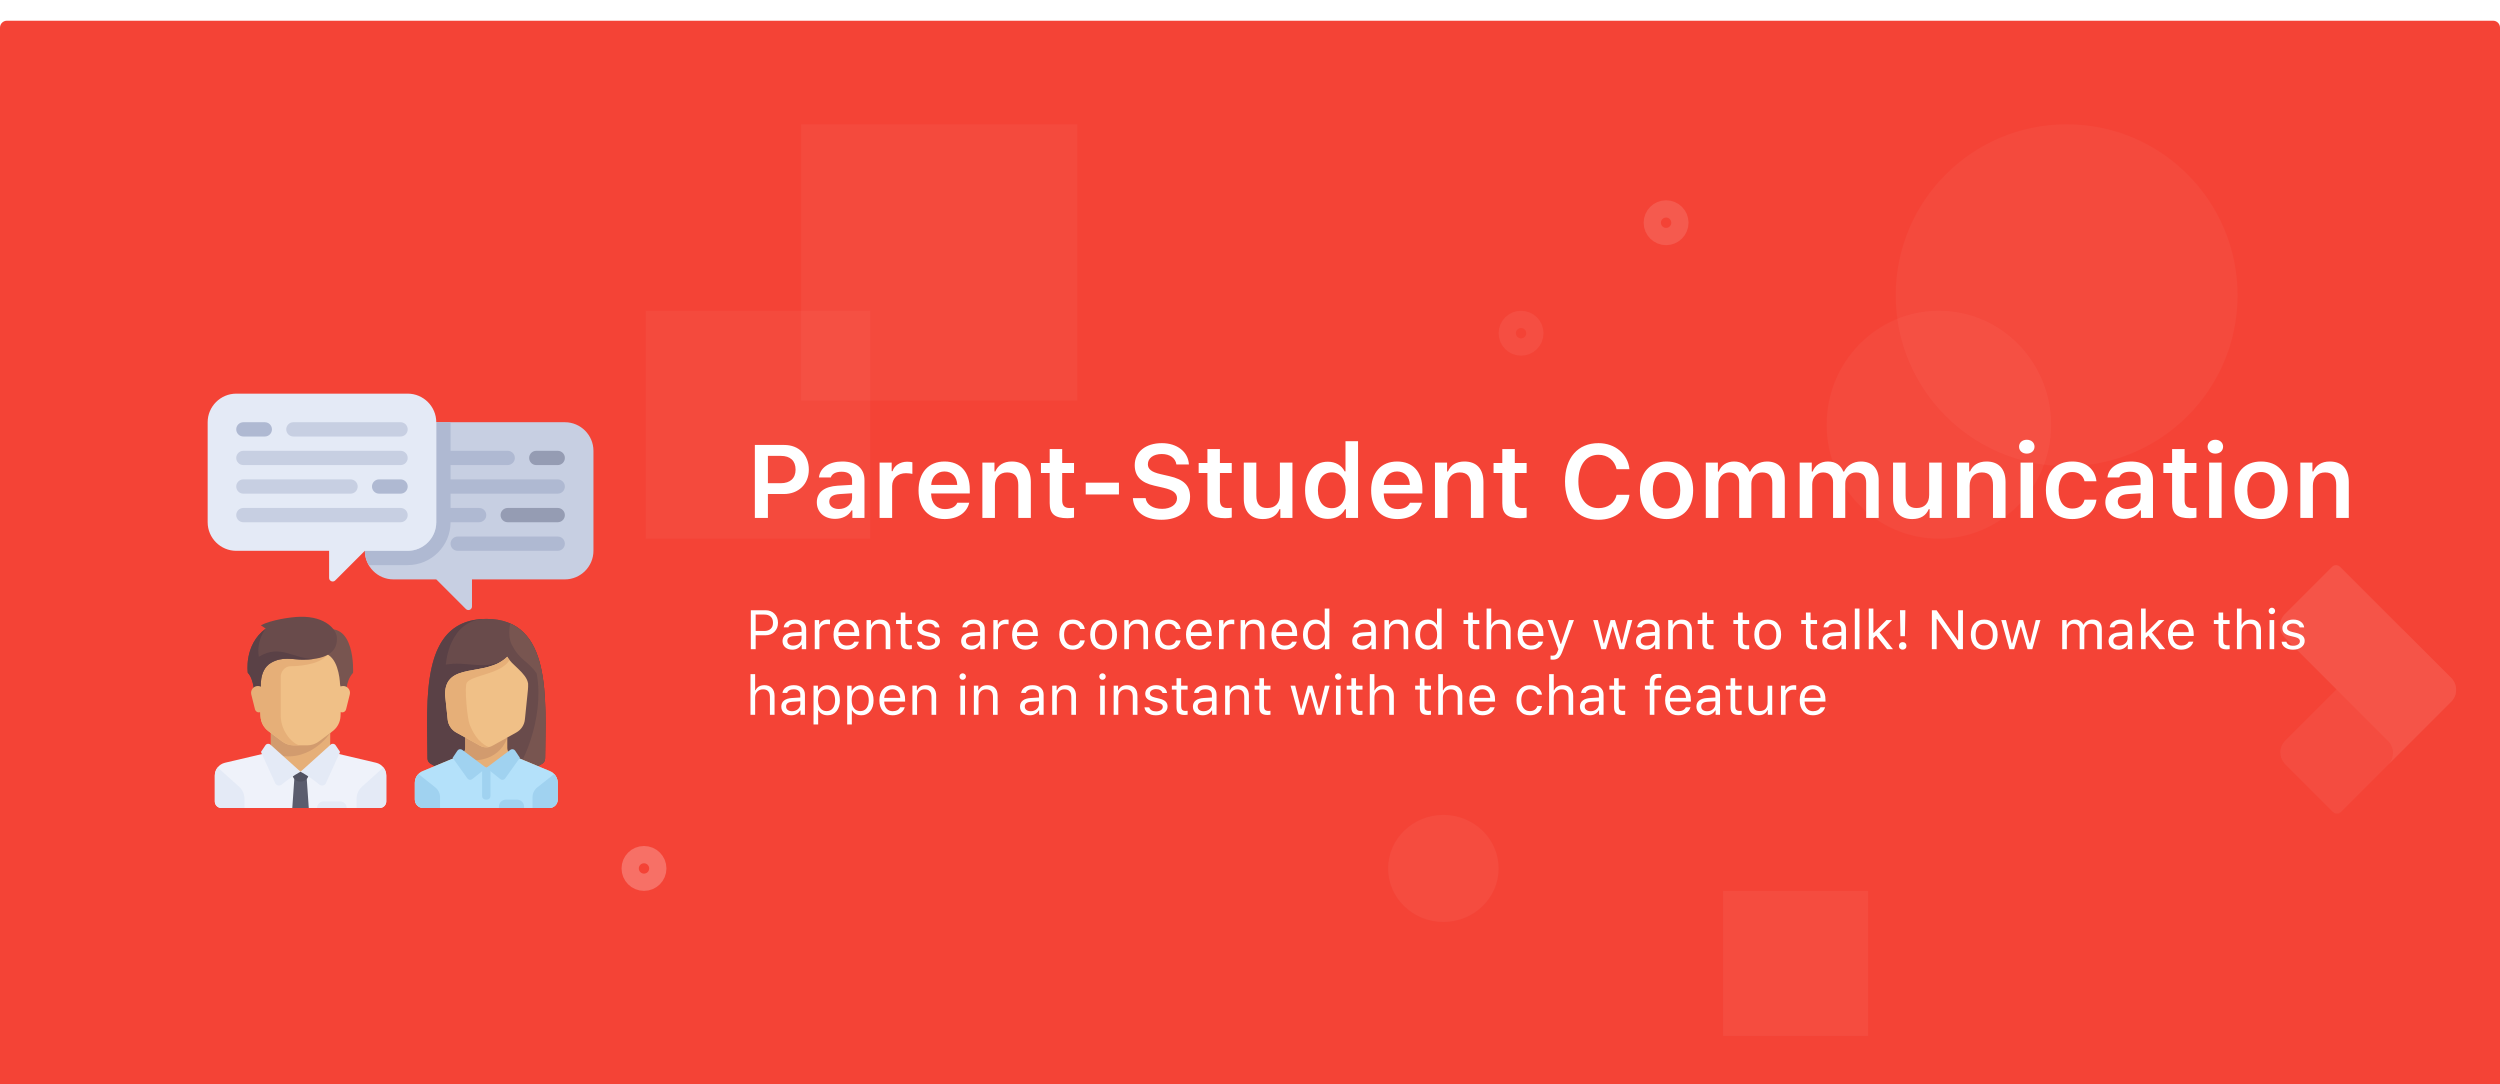 <svg width="724" height="314" viewBox="0 0 724 314" fill="none" xmlns="http://www.w3.org/2000/svg">
<g clip-path="url(#clip0)">
<rect width="724" height="314" fill="white"/>
<g filter="url(#filter0_ddd)">
<path d="M0 2C0 0.895 0.895 0 2 0H722C723.105 0 724 0.895 724 2V314H0V2Z" fill="#F44336"/>
</g>
<g opacity="0.6">
<rect x="232" y="36" width="80" height="80" fill="white" fill-opacity="0.06"/>
<rect x="187" y="90" width="65" height="66" fill="white" fill-opacity="0.06"/>
<rect x="499" y="258" width="42" height="42" fill="white" fill-opacity="0.08"/>
<circle cx="598.5" cy="85.5" r="49.5" fill="white" fill-opacity="0.06"/>
<ellipse cx="561.5" cy="123" rx="32.5" ry="33" fill="white" fill-opacity="0.06"/>
<ellipse cx="418" cy="251.5" rx="16" ry="15.5" fill="white" fill-opacity="0.08"/>
<circle cx="440.5" cy="96.5" r="4" stroke="white" stroke-opacity="0.1" stroke-width="5"/>
<circle cx="186.5" cy="251.5" r="4" stroke="white" stroke-opacity="0.4" stroke-width="5"/>
<circle cx="482.5" cy="64.5" r="4" stroke="white" stroke-opacity="0.2" stroke-width="5"/>
<g opacity="0.15">
<path fill-rule="evenodd" clip-rule="evenodd" d="M661.809 214.487L693.77 182.526C694.4 181.896 695.426 181.899 696.061 182.534L709.849 196.322C711.753 198.226 711.763 201.302 709.872 203.194L677.911 235.155C677.28 235.785 676.255 235.782 675.62 235.147L661.832 221.358C659.928 219.455 659.918 216.378 661.809 214.487Z" fill="#EEEEEE" fill-opacity="0.6"/>
<path fill-rule="evenodd" clip-rule="evenodd" d="M690.436 213.437L661.71 184.71C659.807 182.807 659.796 179.73 661.688 177.839L675.385 164.141C676.016 163.511 677.041 163.514 677.676 164.149L709.849 196.322C711.753 198.226 711.763 201.302 709.872 203.194L696.174 216.891L691.608 221.457C693.499 219.566 693.489 216.489 691.585 214.586L690.436 213.437Z" fill="white"/>
</g>
</g>
<path d="M218.607 128.862V150H222.387V143.071H226.972C231.249 143.071 234.237 140.2 234.237 136.011C234.237 131.748 231.352 128.862 227.133 128.862H218.607ZM222.387 132.026H226.137C228.861 132.026 230.399 133.418 230.399 136.011C230.399 138.53 228.817 139.937 226.122 139.937H222.387V132.026ZM242.924 147.407C241.312 147.407 240.155 146.602 240.155 145.254C240.155 143.95 241.107 143.218 243.144 143.086L246.762 142.852V144.126C246.762 145.986 245.121 147.407 242.924 147.407ZM241.854 150.264C243.949 150.264 245.707 149.355 246.601 147.803H246.85V150H250.351V139.058C250.351 135.659 248.036 133.652 243.92 133.652C240.111 133.652 237.46 135.454 237.167 138.281H240.595C240.932 137.197 242.074 136.611 243.744 136.611C245.707 136.611 246.762 137.49 246.762 139.058V140.405L242.631 140.654C238.734 140.889 236.552 142.559 236.552 145.459C236.552 148.389 238.764 150.264 241.854 150.264ZM254.73 150H258.363V140.742C258.363 138.501 260.004 137.036 262.362 137.036C262.978 137.036 263.944 137.139 264.223 137.241V133.872C263.886 133.77 263.241 133.711 262.714 133.711C260.648 133.711 258.92 134.883 258.48 136.465H258.231V133.975H254.73V150ZM273.524 136.538C275.707 136.538 277.143 138.062 277.216 140.435H269.672C269.833 138.091 271.356 136.538 273.524 136.538ZM277.245 145.591C276.718 146.777 275.473 147.437 273.671 147.437C271.283 147.437 269.745 145.767 269.657 143.101V142.91H280.849V141.738C280.849 136.685 278.109 133.652 273.539 133.652C268.896 133.652 266.01 136.89 266.01 142.046C266.01 147.202 268.852 150.322 273.568 150.322C277.348 150.322 279.999 148.506 280.688 145.591H277.245ZM284.496 150H288.129V140.669C288.129 138.311 289.491 136.816 291.659 136.816C293.871 136.816 294.896 138.047 294.896 140.493V150H298.529V139.629C298.529 135.806 296.581 133.652 293.007 133.652C290.619 133.652 289.008 134.751 288.246 136.538H287.997V133.975H284.496V150ZM303.993 130.049V134.077H301.459V136.978H303.993V145.723C303.993 148.828 305.458 150.073 309.135 150.073C309.838 150.073 310.512 150 311.039 149.897V147.056C310.6 147.1 310.321 147.129 309.809 147.129C308.285 147.129 307.611 146.426 307.611 144.844V136.978H311.039V134.077H307.611V130.049H303.993ZM324.047 143.188V139.775H314.423V143.188H324.047ZM328.09 144.258C328.28 148.096 331.488 150.527 336.337 150.527C341.464 150.527 344.643 147.964 344.643 143.848C344.643 140.625 342.841 138.838 338.549 137.871L336.117 137.314C333.495 136.714 332.426 135.879 332.426 134.458C332.426 132.656 334.037 131.484 336.469 131.484C338.783 131.484 340.424 132.656 340.688 134.517H344.306C344.13 130.884 340.922 128.335 336.483 128.335C331.752 128.335 328.617 130.884 328.617 134.722C328.617 137.871 330.419 139.775 334.257 140.64L336.996 141.27C339.706 141.899 340.863 142.793 340.863 144.316C340.863 146.089 339.062 147.363 336.571 147.363C333.891 147.363 332.016 146.147 331.781 144.258H328.09ZM349.667 130.049V134.077H347.133V136.978H349.667V145.723C349.667 148.828 351.132 150.073 354.809 150.073C355.512 150.073 356.186 150 356.713 149.897V147.056C356.273 147.1 355.995 147.129 355.482 147.129C353.959 147.129 353.285 146.426 353.285 144.844V136.978H356.713V134.077H353.285V130.049H349.667ZM374.291 133.975H370.658V143.306C370.658 145.679 369.369 147.129 367.011 147.129C364.843 147.129 363.832 145.928 363.832 143.481V133.975H360.199V144.39C360.199 148.14 362.25 150.322 365.751 150.322C368.197 150.322 369.765 149.282 370.541 147.451H370.79V150H374.291V133.975ZM384.545 150.264C386.771 150.264 388.617 149.224 389.525 147.466H389.774V150H393.29V127.778H389.657V136.523H389.408C388.559 134.766 386.742 133.711 384.545 133.711C380.502 133.711 377.953 136.904 377.953 141.973C377.953 147.07 380.487 150.264 384.545 150.264ZM385.673 136.802C388.163 136.802 389.701 138.794 389.701 141.987C389.701 145.21 388.178 147.173 385.673 147.173C383.183 147.173 381.674 145.225 381.674 141.987C381.674 138.765 383.197 136.802 385.673 136.802ZM404.599 136.538C406.781 136.538 408.217 138.062 408.29 140.435H400.746C400.907 138.091 402.431 136.538 404.599 136.538ZM408.319 145.591C407.792 146.777 406.547 147.437 404.745 147.437C402.357 147.437 400.819 145.767 400.731 143.101V142.91H411.923V141.738C411.923 136.685 409.184 133.652 404.613 133.652C399.97 133.652 397.084 136.89 397.084 142.046C397.084 147.202 399.926 150.322 404.643 150.322C408.422 150.322 411.073 148.506 411.762 145.591H408.319ZM415.57 150H419.203V140.669C419.203 138.311 420.565 136.816 422.733 136.816C424.945 136.816 425.971 138.047 425.971 140.493V150H429.604V139.629C429.604 135.806 427.655 133.652 424.081 133.652C421.693 133.652 420.082 134.751 419.32 136.538H419.071V133.975H415.57V150ZM435.067 130.049V134.077H432.533V136.978H435.067V145.723C435.067 148.828 436.532 150.073 440.209 150.073C440.912 150.073 441.586 150 442.113 149.897V147.056C441.674 147.1 441.396 147.129 440.883 147.129C439.359 147.129 438.686 146.426 438.686 144.844V136.978H442.113V134.077H438.686V130.049H435.067ZM462.943 150.527C467.821 150.527 471.396 147.612 471.894 143.291H468.173C467.66 145.664 465.624 147.158 462.943 147.158C459.34 147.158 457.099 144.199 457.099 139.424C457.099 134.663 459.34 131.704 462.929 131.704C465.595 131.704 467.631 133.345 468.158 135.879H471.879C471.439 131.47 467.733 128.335 462.929 128.335C456.938 128.335 453.231 132.568 453.231 139.438C453.231 146.279 456.952 150.527 462.943 150.527ZM482.631 150.322C487.421 150.322 490.336 147.188 490.336 141.987C490.336 136.802 487.406 133.652 482.631 133.652C477.87 133.652 474.926 136.816 474.926 141.987C474.926 147.188 477.826 150.322 482.631 150.322ZM482.631 147.275C480.097 147.275 478.646 145.342 478.646 141.987C478.646 138.647 480.097 136.699 482.631 136.699C485.15 136.699 486.601 138.647 486.601 141.987C486.601 145.342 485.165 147.275 482.631 147.275ZM493.998 150H497.631V140.259C497.631 138.296 498.964 136.816 500.766 136.816C502.553 136.816 503.666 137.886 503.666 139.644V150H507.196V140.024C507.196 138.193 508.441 136.816 510.331 136.816C512.279 136.816 513.261 137.842 513.261 139.907V150H516.879V138.984C516.879 135.659 514.945 133.652 511.737 133.652C509.511 133.652 507.665 134.81 506.874 136.567H506.625C505.951 134.766 504.413 133.652 502.201 133.652C500.077 133.652 498.437 134.736 497.748 136.567H497.499V133.975H493.998V150ZM521.186 150H524.818V140.259C524.818 138.296 526.151 136.816 527.953 136.816C529.74 136.816 530.854 137.886 530.854 139.644V150H534.384V140.024C534.384 138.193 535.629 136.816 537.519 136.816C539.467 136.816 540.448 137.842 540.448 139.907V150H544.066V138.984C544.066 135.659 542.133 133.652 538.925 133.652C536.698 133.652 534.853 134.81 534.062 136.567H533.812C533.139 134.766 531.601 133.652 529.389 133.652C527.265 133.652 525.624 134.736 524.936 136.567H524.687V133.975H521.186V150ZM562.318 133.975H558.686V143.306C558.686 145.679 557.396 147.129 555.038 147.129C552.87 147.129 551.859 145.928 551.859 143.481V133.975H548.227V144.39C548.227 148.14 550.277 150.322 553.778 150.322C556.225 150.322 557.792 149.282 558.568 147.451H558.817V150H562.318V133.975ZM566.771 150H570.404V140.669C570.404 138.311 571.767 136.816 573.935 136.816C576.146 136.816 577.172 138.047 577.172 140.493V150H580.805V139.629C580.805 135.806 578.856 133.652 575.282 133.652C572.895 133.652 571.283 134.751 570.521 136.538H570.272V133.975H566.771V150ZM585.155 150H588.773V133.975H585.155V150ZM586.957 131.367C588.29 131.367 589.198 130.518 589.198 129.36C589.198 128.203 588.29 127.354 586.957 127.354C585.639 127.354 584.716 128.203 584.716 129.36C584.716 130.518 585.639 131.367 586.957 131.367ZM607.128 139.365C606.747 135.996 604.257 133.652 600.141 133.652C595.321 133.652 592.494 136.743 592.494 141.943C592.494 147.217 595.336 150.322 600.155 150.322C604.213 150.322 606.732 148.066 607.128 144.712H603.671C603.29 146.382 602.03 147.275 600.141 147.275C597.665 147.275 596.171 145.312 596.171 141.943C596.171 138.618 597.65 136.699 600.141 136.699C602.133 136.699 603.334 137.812 603.671 139.365H607.128ZM616.078 147.407C614.467 147.407 613.31 146.602 613.31 145.254C613.31 143.95 614.262 143.218 616.298 143.086L619.916 142.852V144.126C619.916 145.986 618.275 147.407 616.078 147.407ZM615.009 150.264C617.104 150.264 618.861 149.355 619.755 147.803H620.004V150H623.505V139.058C623.505 135.659 621.19 133.652 617.074 133.652C613.266 133.652 610.614 135.454 610.321 138.281H613.749C614.086 137.197 615.229 136.611 616.898 136.611C618.861 136.611 619.916 137.49 619.916 139.058V140.405L615.785 140.654C611.889 140.889 609.706 142.559 609.706 145.459C609.706 148.389 611.918 150.264 615.009 150.264ZM629.042 130.049V134.077H626.508V136.978H629.042V145.723C629.042 148.828 630.507 150.073 634.184 150.073C634.887 150.073 635.561 150 636.088 149.897V147.056C635.648 147.1 635.37 147.129 634.857 147.129C633.334 147.129 632.66 146.426 632.66 144.844V136.978H636.088V134.077H632.66V130.049H629.042ZM639.765 150H643.383V133.975H639.765V150ZM641.566 131.367C642.899 131.367 643.808 130.518 643.808 129.36C643.808 128.203 642.899 127.354 641.566 127.354C640.248 127.354 639.325 128.203 639.325 129.36C639.325 130.518 640.248 131.367 641.566 131.367ZM654.809 150.322C659.599 150.322 662.514 147.188 662.514 141.987C662.514 136.802 659.584 133.652 654.809 133.652C650.048 133.652 647.104 136.816 647.104 141.987C647.104 147.188 650.004 150.322 654.809 150.322ZM654.809 147.275C652.274 147.275 650.824 145.342 650.824 141.987C650.824 138.647 652.274 136.699 654.809 136.699C657.328 136.699 658.778 138.647 658.778 141.987C658.778 145.342 657.343 147.275 654.809 147.275ZM666.176 150H669.809V140.669C669.809 138.311 671.171 136.816 673.339 136.816C675.551 136.816 676.576 138.047 676.576 140.493V150H680.209V139.629C680.209 135.806 678.261 133.652 674.687 133.652C672.299 133.652 670.688 134.751 669.926 136.538H669.677V133.975H666.176V150Z" fill="white"/>
<path d="M217.438 176.727H221.695C222.763 176.727 223.63 177.068 224.297 177.75C224.969 178.427 225.305 179.302 225.305 180.375C225.305 181.427 224.964 182.292 224.281 182.969C223.604 183.641 222.737 183.977 221.68 183.977H218.844V188H217.438V176.727ZM218.844 177.977V182.727H221.328C222.13 182.727 222.753 182.521 223.195 182.109C223.638 181.698 223.859 181.12 223.859 180.375C223.859 179.599 223.641 179.005 223.203 178.594C222.771 178.182 222.146 177.977 221.328 177.977H218.844ZM229.719 186.969C230.411 186.969 230.984 186.768 231.438 186.367C231.896 185.966 232.125 185.464 232.125 184.859V184.086L229.859 184.234C229.224 184.276 228.758 184.409 228.461 184.633C228.164 184.857 228.016 185.182 228.016 185.609C228.016 186.031 228.174 186.365 228.492 186.609C228.81 186.849 229.219 186.969 229.719 186.969ZM229.469 188.148C228.641 188.148 227.958 187.922 227.422 187.469C226.891 187.01 226.625 186.401 226.625 185.641C226.625 184.891 226.891 184.302 227.422 183.875C227.953 183.448 228.711 183.206 229.695 183.148L232.125 183V182.234C232.125 181.714 231.964 181.315 231.641 181.039C231.318 180.763 230.844 180.625 230.219 180.625C229.714 180.625 229.294 180.716 228.961 180.898C228.628 181.081 228.414 181.339 228.32 181.672H226.961C227.049 181 227.396 180.458 228 180.047C228.609 179.635 229.365 179.43 230.266 179.43C231.286 179.43 232.076 179.677 232.633 180.172C233.19 180.667 233.469 181.354 233.469 182.234V188H232.188V186.758H232.062C231.792 187.206 231.432 187.549 230.984 187.789C230.536 188.029 230.031 188.148 229.469 188.148ZM235.953 188V179.578H237.234V180.828H237.359C237.484 180.417 237.766 180.081 238.203 179.82C238.641 179.56 239.138 179.43 239.695 179.43C239.951 179.43 240.174 179.443 240.367 179.469V180.812C240.185 180.76 239.898 180.734 239.508 180.734C238.867 180.734 238.339 180.927 237.922 181.312C237.505 181.698 237.297 182.188 237.297 182.781V188H235.953ZM245.172 180.617C244.5 180.617 243.948 180.844 243.516 181.297C243.083 181.75 242.841 182.349 242.789 183.094H247.43C247.414 182.349 247.201 181.75 246.789 181.297C246.378 180.844 245.839 180.617 245.172 180.617ZM247.391 185.82H248.734C248.531 186.549 248.117 187.12 247.492 187.531C246.872 187.943 246.104 188.148 245.188 188.148C244.021 188.148 243.096 187.758 242.414 186.977C241.732 186.19 241.391 185.13 241.391 183.797C241.391 182.469 241.734 181.409 242.422 180.617C243.109 179.826 244.031 179.43 245.188 179.43C246.323 179.43 247.216 179.807 247.867 180.562C248.518 181.318 248.844 182.352 248.844 183.664V184.18H242.789V184.242C242.826 185.076 243.06 185.737 243.492 186.227C243.93 186.716 244.505 186.961 245.219 186.961C246.307 186.961 247.031 186.581 247.391 185.82ZM250.953 188V179.578H252.234V180.906H252.359C252.807 179.922 253.651 179.43 254.891 179.43C255.833 179.43 256.56 179.701 257.07 180.242C257.581 180.779 257.836 181.547 257.836 182.547V188H256.492V182.875C256.492 182.12 256.328 181.56 256 181.195C255.677 180.826 255.18 180.641 254.508 180.641C253.831 180.641 253.292 180.854 252.891 181.281C252.495 181.703 252.297 182.281 252.297 183.016V188H250.953ZM260.859 177.398H262.203V179.578H264.078V180.703H262.203V185.469C262.203 185.964 262.302 186.323 262.5 186.547C262.698 186.771 263.016 186.883 263.453 186.883C263.646 186.883 263.854 186.872 264.078 186.852V187.984C263.781 188.036 263.518 188.062 263.289 188.062C262.419 188.062 261.797 187.888 261.422 187.539C261.047 187.19 260.859 186.615 260.859 185.812V180.703H259.5V179.578H260.859V177.398ZM265.758 181.883C265.758 181.185 266.057 180.602 266.656 180.133C267.255 179.664 268.003 179.43 268.898 179.43C269.779 179.43 270.505 179.633 271.078 180.039C271.651 180.445 271.982 180.995 272.07 181.688H270.742C270.648 181.344 270.44 181.073 270.117 180.875C269.799 180.672 269.391 180.57 268.891 180.57C268.385 180.57 267.961 180.688 267.617 180.922C267.279 181.156 267.109 181.458 267.109 181.828C267.109 182.115 267.227 182.354 267.461 182.547C267.701 182.734 268.07 182.888 268.57 183.008L269.867 183.32C270.669 183.513 271.26 183.792 271.641 184.156C272.026 184.521 272.219 185.003 272.219 185.602C272.219 186.346 271.898 186.958 271.258 187.438C270.617 187.911 269.812 188.148 268.844 188.148C267.906 188.148 267.138 187.94 266.539 187.523C265.94 187.107 265.604 186.549 265.531 185.852H266.914C267.029 186.216 267.255 186.503 267.594 186.711C267.932 186.914 268.365 187.016 268.891 187.016C269.458 187.016 269.924 186.893 270.289 186.648C270.654 186.404 270.836 186.089 270.836 185.703C270.836 185.13 270.391 184.734 269.5 184.516L268.055 184.164C267.258 183.971 266.674 183.695 266.305 183.336C265.94 182.971 265.758 182.487 265.758 181.883ZM281.438 186.969C282.13 186.969 282.703 186.768 283.156 186.367C283.615 185.966 283.844 185.464 283.844 184.859V184.086L281.578 184.234C280.943 184.276 280.477 184.409 280.18 184.633C279.883 184.857 279.734 185.182 279.734 185.609C279.734 186.031 279.893 186.365 280.211 186.609C280.529 186.849 280.938 186.969 281.438 186.969ZM281.188 188.148C280.359 188.148 279.677 187.922 279.141 187.469C278.609 187.01 278.344 186.401 278.344 185.641C278.344 184.891 278.609 184.302 279.141 183.875C279.672 183.448 280.43 183.206 281.414 183.148L283.844 183V182.234C283.844 181.714 283.682 181.315 283.359 181.039C283.036 180.763 282.562 180.625 281.938 180.625C281.432 180.625 281.013 180.716 280.68 180.898C280.346 181.081 280.133 181.339 280.039 181.672H278.68C278.768 181 279.115 180.458 279.719 180.047C280.328 179.635 281.083 179.43 281.984 179.43C283.005 179.43 283.794 179.677 284.352 180.172C284.909 180.667 285.188 181.354 285.188 182.234V188H283.906V186.758H283.781C283.51 187.206 283.151 187.549 282.703 187.789C282.255 188.029 281.75 188.148 281.188 188.148ZM287.672 188V179.578H288.953V180.828H289.078C289.203 180.417 289.484 180.081 289.922 179.82C290.359 179.56 290.857 179.43 291.414 179.43C291.669 179.43 291.893 179.443 292.086 179.469V180.812C291.904 180.76 291.617 180.734 291.227 180.734C290.586 180.734 290.057 180.927 289.641 181.312C289.224 181.698 289.016 182.188 289.016 182.781V188H287.672ZM296.891 180.617C296.219 180.617 295.667 180.844 295.234 181.297C294.802 181.75 294.56 182.349 294.508 183.094H299.148C299.133 182.349 298.919 181.75 298.508 181.297C298.096 180.844 297.557 180.617 296.891 180.617ZM299.109 185.82H300.453C300.25 186.549 299.836 187.12 299.211 187.531C298.591 187.943 297.823 188.148 296.906 188.148C295.74 188.148 294.815 187.758 294.133 186.977C293.451 186.19 293.109 185.13 293.109 183.797C293.109 182.469 293.453 181.409 294.141 180.617C294.828 179.826 295.75 179.43 296.906 179.43C298.042 179.43 298.935 179.807 299.586 180.562C300.237 181.318 300.562 182.352 300.562 183.664V184.18H294.508V184.242C294.544 185.076 294.779 185.737 295.211 186.227C295.648 186.716 296.224 186.961 296.938 186.961C298.026 186.961 298.75 186.581 299.109 185.82ZM314.156 182.156H312.797C312.682 181.714 312.435 181.352 312.055 181.07C311.68 180.784 311.203 180.641 310.625 180.641C309.87 180.641 309.268 180.922 308.82 181.484C308.378 182.047 308.156 182.805 308.156 183.758C308.156 184.727 308.38 185.5 308.828 186.078C309.276 186.651 309.875 186.938 310.625 186.938C311.193 186.938 311.664 186.81 312.039 186.555C312.419 186.299 312.672 185.935 312.797 185.461H314.156C314.031 186.258 313.659 186.906 313.039 187.406C312.419 187.901 311.617 188.148 310.633 188.148C309.451 188.148 308.51 187.753 307.812 186.961C307.115 186.164 306.766 185.096 306.766 183.758C306.766 182.445 307.115 181.396 307.812 180.609C308.51 179.823 309.448 179.43 310.625 179.43C311.609 179.43 312.411 179.688 313.031 180.203C313.656 180.719 314.031 181.37 314.156 182.156ZM322.438 186.984C321.745 187.76 320.799 188.148 319.602 188.148C318.404 188.148 317.456 187.76 316.758 186.984C316.065 186.203 315.719 185.138 315.719 183.789C315.719 182.435 316.065 181.37 316.758 180.594C317.451 179.818 318.398 179.43 319.602 179.43C320.805 179.43 321.753 179.818 322.445 180.594C323.138 181.37 323.484 182.435 323.484 183.789C323.484 185.138 323.135 186.203 322.438 186.984ZM317.758 186.117C318.19 186.664 318.805 186.938 319.602 186.938C320.398 186.938 321.013 186.664 321.445 186.117C321.878 185.565 322.094 184.789 322.094 183.789C322.094 182.789 321.878 182.016 321.445 181.469C321.013 180.917 320.398 180.641 319.602 180.641C318.805 180.641 318.19 180.917 317.758 181.469C317.326 182.016 317.109 182.789 317.109 183.789C317.109 184.789 317.326 185.565 317.758 186.117ZM325.594 188V179.578H326.875V180.906H327C327.448 179.922 328.292 179.43 329.531 179.43C330.474 179.43 331.201 179.701 331.711 180.242C332.221 180.779 332.477 181.547 332.477 182.547V188H331.133V182.875C331.133 182.12 330.969 181.56 330.641 181.195C330.318 180.826 329.82 180.641 329.148 180.641C328.471 180.641 327.932 180.854 327.531 181.281C327.135 181.703 326.938 182.281 326.938 183.016V188H325.594ZM341.906 182.156H340.547C340.432 181.714 340.185 181.352 339.805 181.07C339.43 180.784 338.953 180.641 338.375 180.641C337.62 180.641 337.018 180.922 336.57 181.484C336.128 182.047 335.906 182.805 335.906 183.758C335.906 184.727 336.13 185.5 336.578 186.078C337.026 186.651 337.625 186.938 338.375 186.938C338.943 186.938 339.414 186.81 339.789 186.555C340.169 186.299 340.422 185.935 340.547 185.461H341.906C341.781 186.258 341.409 186.906 340.789 187.406C340.169 187.901 339.367 188.148 338.383 188.148C337.201 188.148 336.26 187.753 335.562 186.961C334.865 186.164 334.516 185.096 334.516 183.758C334.516 182.445 334.865 181.396 335.562 180.609C336.26 179.823 337.198 179.43 338.375 179.43C339.359 179.43 340.161 179.688 340.781 180.203C341.406 180.719 341.781 181.37 341.906 182.156ZM347.25 180.617C346.578 180.617 346.026 180.844 345.594 181.297C345.161 181.75 344.919 182.349 344.867 183.094H349.508C349.492 182.349 349.279 181.75 348.867 181.297C348.456 180.844 347.917 180.617 347.25 180.617ZM349.469 185.82H350.812C350.609 186.549 350.195 187.12 349.57 187.531C348.951 187.943 348.182 188.148 347.266 188.148C346.099 188.148 345.174 187.758 344.492 186.977C343.81 186.19 343.469 185.13 343.469 183.797C343.469 182.469 343.812 181.409 344.5 180.617C345.188 179.826 346.109 179.43 347.266 179.43C348.401 179.43 349.294 179.807 349.945 180.562C350.596 181.318 350.922 182.352 350.922 183.664V184.18H344.867V184.242C344.904 185.076 345.138 185.737 345.57 186.227C346.008 186.716 346.583 186.961 347.297 186.961C348.385 186.961 349.109 186.581 349.469 185.82ZM353.031 188V179.578H354.312V180.828H354.438C354.562 180.417 354.844 180.081 355.281 179.82C355.719 179.56 356.216 179.43 356.773 179.43C357.029 179.43 357.253 179.443 357.445 179.469V180.812C357.263 180.76 356.977 180.734 356.586 180.734C355.945 180.734 355.417 180.927 355 181.312C354.583 181.698 354.375 182.188 354.375 182.781V188H353.031ZM359.281 188V179.578H360.562V180.906H360.688C361.135 179.922 361.979 179.43 363.219 179.43C364.161 179.43 364.888 179.701 365.398 180.242C365.909 180.779 366.164 181.547 366.164 182.547V188H364.82V182.875C364.82 182.12 364.656 181.56 364.328 181.195C364.005 180.826 363.508 180.641 362.836 180.641C362.159 180.641 361.62 180.854 361.219 181.281C360.823 181.703 360.625 182.281 360.625 183.016V188H359.281ZM371.984 180.617C371.312 180.617 370.76 180.844 370.328 181.297C369.896 181.75 369.654 182.349 369.602 183.094H374.242C374.227 182.349 374.013 181.75 373.602 181.297C373.19 180.844 372.651 180.617 371.984 180.617ZM374.203 185.82H375.547C375.344 186.549 374.93 187.12 374.305 187.531C373.685 187.943 372.917 188.148 372 188.148C370.833 188.148 369.909 187.758 369.227 186.977C368.544 186.19 368.203 185.13 368.203 183.797C368.203 182.469 368.547 181.409 369.234 180.617C369.922 179.826 370.844 179.43 372 179.43C373.135 179.43 374.029 179.807 374.68 180.562C375.331 181.318 375.656 182.352 375.656 183.664V184.18H369.602V184.242C369.638 185.076 369.872 185.737 370.305 186.227C370.742 186.716 371.318 186.961 372.031 186.961C373.12 186.961 373.844 186.581 374.203 185.82ZM380.883 188.148C379.805 188.148 378.945 187.753 378.305 186.961C377.664 186.169 377.344 185.112 377.344 183.789C377.344 182.471 377.664 181.417 378.305 180.625C378.951 179.828 379.81 179.43 380.883 179.43C381.471 179.43 381.997 179.562 382.461 179.828C382.93 180.089 383.284 180.448 383.523 180.906H383.641V176.234H384.984V188H383.703V186.656H383.578C383.312 187.125 382.943 187.492 382.469 187.758C381.995 188.018 381.466 188.148 380.883 188.148ZM381.195 180.641C380.43 180.641 379.828 180.922 379.391 181.484C378.953 182.042 378.734 182.81 378.734 183.789C378.734 184.773 378.951 185.544 379.383 186.102C379.82 186.659 380.424 186.938 381.195 186.938C381.961 186.938 382.565 186.656 383.008 186.094C383.451 185.531 383.672 184.763 383.672 183.789C383.672 182.826 383.448 182.06 383 181.492C382.557 180.924 381.956 180.641 381.195 180.641ZM394.703 186.969C395.396 186.969 395.969 186.768 396.422 186.367C396.88 185.966 397.109 185.464 397.109 184.859V184.086L394.844 184.234C394.208 184.276 393.742 184.409 393.445 184.633C393.148 184.857 393 185.182 393 185.609C393 186.031 393.159 186.365 393.477 186.609C393.794 186.849 394.203 186.969 394.703 186.969ZM394.453 188.148C393.625 188.148 392.943 187.922 392.406 187.469C391.875 187.01 391.609 186.401 391.609 185.641C391.609 184.891 391.875 184.302 392.406 183.875C392.938 183.448 393.695 183.206 394.68 183.148L397.109 183V182.234C397.109 181.714 396.948 181.315 396.625 181.039C396.302 180.763 395.828 180.625 395.203 180.625C394.698 180.625 394.279 180.716 393.945 180.898C393.612 181.081 393.398 181.339 393.305 181.672H391.945C392.034 181 392.38 180.458 392.984 180.047C393.594 179.635 394.349 179.43 395.25 179.43C396.271 179.43 397.06 179.677 397.617 180.172C398.174 180.667 398.453 181.354 398.453 182.234V188H397.172V186.758H397.047C396.776 187.206 396.417 187.549 395.969 187.789C395.521 188.029 395.016 188.148 394.453 188.148ZM400.938 188V179.578H402.219V180.906H402.344C402.792 179.922 403.635 179.43 404.875 179.43C405.818 179.43 406.544 179.701 407.055 180.242C407.565 180.779 407.82 181.547 407.82 182.547V188H406.477V182.875C406.477 182.12 406.312 181.56 405.984 181.195C405.661 180.826 405.164 180.641 404.492 180.641C403.815 180.641 403.276 180.854 402.875 181.281C402.479 181.703 402.281 182.281 402.281 183.016V188H400.938ZM413.398 188.148C412.32 188.148 411.461 187.753 410.82 186.961C410.18 186.169 409.859 185.112 409.859 183.789C409.859 182.471 410.18 181.417 410.82 180.625C411.466 179.828 412.326 179.43 413.398 179.43C413.987 179.43 414.513 179.562 414.977 179.828C415.445 180.089 415.799 180.448 416.039 180.906H416.156V176.234H417.5V188H416.219V186.656H416.094C415.828 187.125 415.458 187.492 414.984 187.758C414.51 188.018 413.982 188.148 413.398 188.148ZM413.711 180.641C412.945 180.641 412.344 180.922 411.906 181.484C411.469 182.042 411.25 182.81 411.25 183.789C411.25 184.773 411.466 185.544 411.898 186.102C412.336 186.659 412.94 186.938 413.711 186.938C414.477 186.938 415.081 186.656 415.523 186.094C415.966 185.531 416.188 184.763 416.188 183.789C416.188 182.826 415.964 182.06 415.516 181.492C415.073 180.924 414.471 180.641 413.711 180.641ZM425.188 177.398H426.531V179.578H428.406V180.703H426.531V185.469C426.531 185.964 426.63 186.323 426.828 186.547C427.026 186.771 427.344 186.883 427.781 186.883C427.974 186.883 428.182 186.872 428.406 186.852V187.984C428.109 188.036 427.846 188.062 427.617 188.062C426.747 188.062 426.125 187.888 425.75 187.539C425.375 187.19 425.188 186.615 425.188 185.812V180.703H423.828V179.578H425.188V177.398ZM430.516 188V176.234H431.859V180.906H431.984C432.198 180.432 432.523 180.068 432.961 179.812C433.404 179.557 433.943 179.43 434.578 179.43C435.474 179.43 436.182 179.706 436.703 180.258C437.224 180.805 437.484 181.568 437.484 182.547V188H436.141V182.875C436.141 181.385 435.492 180.641 434.195 180.641C433.456 180.641 432.88 180.857 432.469 181.289C432.062 181.716 431.859 182.292 431.859 183.016V188H430.516ZM443.297 180.617C442.625 180.617 442.073 180.844 441.641 181.297C441.208 181.75 440.966 182.349 440.914 183.094H445.555C445.539 182.349 445.326 181.75 444.914 181.297C444.503 180.844 443.964 180.617 443.297 180.617ZM445.516 185.82H446.859C446.656 186.549 446.242 187.12 445.617 187.531C444.997 187.943 444.229 188.148 443.312 188.148C442.146 188.148 441.221 187.758 440.539 186.977C439.857 186.19 439.516 185.13 439.516 183.797C439.516 182.469 439.859 181.409 440.547 180.617C441.234 179.826 442.156 179.43 443.312 179.43C444.448 179.43 445.341 179.807 445.992 180.562C446.643 181.318 446.969 182.352 446.969 183.664V184.18H440.914V184.242C440.951 185.076 441.185 185.737 441.617 186.227C442.055 186.716 442.63 186.961 443.344 186.961C444.432 186.961 445.156 186.581 445.516 185.82ZM449.641 191.047C449.427 191.047 449.227 191.031 449.039 191V189.852C449.174 189.878 449.362 189.891 449.602 189.891C449.992 189.891 450.302 189.786 450.531 189.578C450.766 189.37 450.971 189.013 451.148 188.508L451.305 188.008L448.188 179.578H449.641L451.953 186.508H452.078L454.383 179.578H455.812L452.523 188.516C452.164 189.49 451.781 190.154 451.375 190.508C450.969 190.867 450.391 191.047 449.641 191.047ZM472.719 179.578L470.359 188H468.992L467.109 181.484H466.984L465.109 188H463.75L461.391 179.578H462.75L464.406 186.312H464.531L466.414 179.578H467.703L469.586 186.312H469.711L471.367 179.578H472.719ZM476.875 186.969C477.568 186.969 478.141 186.768 478.594 186.367C479.052 185.966 479.281 185.464 479.281 184.859V184.086L477.016 184.234C476.38 184.276 475.914 184.409 475.617 184.633C475.32 184.857 475.172 185.182 475.172 185.609C475.172 186.031 475.331 186.365 475.648 186.609C475.966 186.849 476.375 186.969 476.875 186.969ZM476.625 188.148C475.797 188.148 475.115 187.922 474.578 187.469C474.047 187.01 473.781 186.401 473.781 185.641C473.781 184.891 474.047 184.302 474.578 183.875C475.109 183.448 475.867 183.206 476.852 183.148L479.281 183V182.234C479.281 181.714 479.12 181.315 478.797 181.039C478.474 180.763 478 180.625 477.375 180.625C476.87 180.625 476.451 180.716 476.117 180.898C475.784 181.081 475.57 181.339 475.477 181.672H474.117C474.206 181 474.552 180.458 475.156 180.047C475.766 179.635 476.521 179.43 477.422 179.43C478.443 179.43 479.232 179.677 479.789 180.172C480.346 180.667 480.625 181.354 480.625 182.234V188H479.344V186.758H479.219C478.948 187.206 478.589 187.549 478.141 187.789C477.693 188.029 477.188 188.148 476.625 188.148ZM483.109 188V179.578H484.391V180.906H484.516C484.964 179.922 485.807 179.43 487.047 179.43C487.99 179.43 488.716 179.701 489.227 180.242C489.737 180.779 489.992 181.547 489.992 182.547V188H488.648V182.875C488.648 182.12 488.484 181.56 488.156 181.195C487.833 180.826 487.336 180.641 486.664 180.641C485.987 180.641 485.448 180.854 485.047 181.281C484.651 181.703 484.453 182.281 484.453 183.016V188H483.109ZM493.016 177.398H494.359V179.578H496.234V180.703H494.359V185.469C494.359 185.964 494.458 186.323 494.656 186.547C494.854 186.771 495.172 186.883 495.609 186.883C495.802 186.883 496.01 186.872 496.234 186.852V187.984C495.938 188.036 495.674 188.062 495.445 188.062C494.576 188.062 493.953 187.888 493.578 187.539C493.203 187.19 493.016 186.615 493.016 185.812V180.703H491.656V179.578H493.016V177.398ZM503.344 177.398H504.688V179.578H506.562V180.703H504.688V185.469C504.688 185.964 504.786 186.323 504.984 186.547C505.182 186.771 505.5 186.883 505.938 186.883C506.13 186.883 506.339 186.872 506.562 186.852V187.984C506.266 188.036 506.003 188.062 505.773 188.062C504.904 188.062 504.281 187.888 503.906 187.539C503.531 187.19 503.344 186.615 503.344 185.812V180.703H501.984V179.578H503.344V177.398ZM514.766 186.984C514.073 187.76 513.128 188.148 511.93 188.148C510.732 188.148 509.784 187.76 509.086 186.984C508.393 186.203 508.047 185.138 508.047 183.789C508.047 182.435 508.393 181.37 509.086 180.594C509.779 179.818 510.727 179.43 511.93 179.43C513.133 179.43 514.081 179.818 514.773 180.594C515.466 181.37 515.812 182.435 515.812 183.789C515.812 185.138 515.464 186.203 514.766 186.984ZM510.086 186.117C510.518 186.664 511.133 186.938 511.93 186.938C512.727 186.938 513.341 186.664 513.773 186.117C514.206 185.565 514.422 184.789 514.422 183.789C514.422 182.789 514.206 182.016 513.773 181.469C513.341 180.917 512.727 180.641 511.93 180.641C511.133 180.641 510.518 180.917 510.086 181.469C509.654 182.016 509.438 182.789 509.438 183.789C509.438 184.789 509.654 185.565 510.086 186.117ZM523 177.398H524.344V179.578H526.219V180.703H524.344V185.469C524.344 185.964 524.443 186.323 524.641 186.547C524.839 186.771 525.156 186.883 525.594 186.883C525.786 186.883 525.995 186.872 526.219 186.852V187.984C525.922 188.036 525.659 188.062 525.43 188.062C524.56 188.062 523.938 187.888 523.562 187.539C523.188 187.19 523 186.615 523 185.812V180.703H521.641V179.578H523V177.398ZM530.844 186.969C531.536 186.969 532.109 186.768 532.562 186.367C533.021 185.966 533.25 185.464 533.25 184.859V184.086L530.984 184.234C530.349 184.276 529.883 184.409 529.586 184.633C529.289 184.857 529.141 185.182 529.141 185.609C529.141 186.031 529.299 186.365 529.617 186.609C529.935 186.849 530.344 186.969 530.844 186.969ZM530.594 188.148C529.766 188.148 529.083 187.922 528.547 187.469C528.016 187.01 527.75 186.401 527.75 185.641C527.75 184.891 528.016 184.302 528.547 183.875C529.078 183.448 529.836 183.206 530.82 183.148L533.25 183V182.234C533.25 181.714 533.089 181.315 532.766 181.039C532.443 180.763 531.969 180.625 531.344 180.625C530.839 180.625 530.419 180.716 530.086 180.898C529.753 181.081 529.539 181.339 529.445 181.672H528.086C528.174 181 528.521 180.458 529.125 180.047C529.734 179.635 530.49 179.43 531.391 179.43C532.411 179.43 533.201 179.677 533.758 180.172C534.315 180.667 534.594 181.354 534.594 182.234V188H533.312V186.758H533.188C532.917 187.206 532.557 187.549 532.109 187.789C531.661 188.029 531.156 188.148 530.594 188.148ZM537.156 188V176.234H538.5V188H537.156ZM542.656 183.258L546.312 179.578H547.961L544.336 183.188L548.203 188H546.492L543.336 184.055L542.531 184.805V188H541.188V176.234H542.531V183.258H542.656ZM550.234 176.719H551.797L551.664 184.25H550.367L550.234 176.719ZM551.797 187.836C551.599 188.039 551.341 188.141 551.023 188.141C550.706 188.141 550.445 188.039 550.242 187.836C550.039 187.633 549.938 187.372 549.938 187.055C549.938 186.737 550.039 186.477 550.242 186.273C550.445 186.065 550.706 185.961 551.023 185.961C551.341 185.961 551.599 186.062 551.797 186.266C552 186.469 552.102 186.732 552.102 187.055C552.102 187.372 552 187.633 551.797 187.836ZM560.859 188H559.469V176.727H560.836L566.953 185.5H567.078V176.727H568.469V188H567.102L560.984 179.258H560.859V188ZM577.469 186.984C576.776 187.76 575.831 188.148 574.633 188.148C573.435 188.148 572.487 187.76 571.789 186.984C571.096 186.203 570.75 185.138 570.75 183.789C570.75 182.435 571.096 181.37 571.789 180.594C572.482 179.818 573.43 179.43 574.633 179.43C575.836 179.43 576.784 179.818 577.477 180.594C578.169 181.37 578.516 182.435 578.516 183.789C578.516 185.138 578.167 186.203 577.469 186.984ZM572.789 186.117C573.221 186.664 573.836 186.938 574.633 186.938C575.43 186.938 576.044 186.664 576.477 186.117C576.909 185.565 577.125 184.789 577.125 183.789C577.125 182.789 576.909 182.016 576.477 181.469C576.044 180.917 575.43 180.641 574.633 180.641C573.836 180.641 573.221 180.917 572.789 181.469C572.357 182.016 572.141 182.789 572.141 183.789C572.141 184.789 572.357 185.565 572.789 186.117ZM590.906 179.578L588.547 188H587.18L585.297 181.484H585.172L583.297 188H581.938L579.578 179.578H580.938L582.594 186.312H582.719L584.602 179.578H585.891L587.773 186.312H587.898L589.555 179.578H590.906ZM597.219 188V179.578H598.5V180.906H598.625C598.818 180.438 599.117 180.076 599.523 179.82C599.93 179.56 600.414 179.43 600.977 179.43C601.529 179.43 602.003 179.562 602.398 179.828C602.799 180.094 603.102 180.453 603.305 180.906H603.43C603.659 180.453 604.003 180.094 604.461 179.828C604.919 179.562 605.435 179.43 606.008 179.43C606.867 179.43 607.529 179.669 607.992 180.148C608.456 180.622 608.688 181.299 608.688 182.18V188H607.344V182.492C607.344 181.258 606.753 180.641 605.57 180.641C604.997 180.641 604.529 180.828 604.164 181.203C603.799 181.578 603.617 182.039 603.617 182.586V188H602.273V182.281C602.273 181.781 602.112 181.383 601.789 181.086C601.471 180.789 601.047 180.641 600.516 180.641C599.969 180.641 599.505 180.849 599.125 181.266C598.75 181.682 598.562 182.188 598.562 182.781V188H597.219ZM613.734 186.969C614.427 186.969 615 186.768 615.453 186.367C615.911 185.966 616.141 185.464 616.141 184.859V184.086L613.875 184.234C613.24 184.276 612.773 184.409 612.477 184.633C612.18 184.857 612.031 185.182 612.031 185.609C612.031 186.031 612.19 186.365 612.508 186.609C612.826 186.849 613.234 186.969 613.734 186.969ZM613.484 188.148C612.656 188.148 611.974 187.922 611.438 187.469C610.906 187.01 610.641 186.401 610.641 185.641C610.641 184.891 610.906 184.302 611.438 183.875C611.969 183.448 612.727 183.206 613.711 183.148L616.141 183V182.234C616.141 181.714 615.979 181.315 615.656 181.039C615.333 180.763 614.859 180.625 614.234 180.625C613.729 180.625 613.31 180.716 612.977 180.898C612.643 181.081 612.43 181.339 612.336 181.672H610.977C611.065 181 611.411 180.458 612.016 180.047C612.625 179.635 613.38 179.43 614.281 179.43C615.302 179.43 616.091 179.677 616.648 180.172C617.206 180.667 617.484 181.354 617.484 182.234V188H616.203V186.758H616.078C615.807 187.206 615.448 187.549 615 187.789C614.552 188.029 614.047 188.148 613.484 188.148ZM621.516 183.258L625.172 179.578H626.82L623.195 183.188L627.062 188H625.352L622.195 184.055L621.391 184.805V188H620.047V176.234H621.391V183.258H621.516ZM631.625 180.617C630.953 180.617 630.401 180.844 629.969 181.297C629.536 181.75 629.294 182.349 629.242 183.094H633.883C633.867 182.349 633.654 181.75 633.242 181.297C632.831 180.844 632.292 180.617 631.625 180.617ZM633.844 185.82H635.188C634.984 186.549 634.57 187.12 633.945 187.531C633.326 187.943 632.557 188.148 631.641 188.148C630.474 188.148 629.549 187.758 628.867 186.977C628.185 186.19 627.844 185.13 627.844 183.797C627.844 182.469 628.188 181.409 628.875 180.617C629.562 179.826 630.484 179.43 631.641 179.43C632.776 179.43 633.669 179.807 634.32 180.562C634.971 181.318 635.297 182.352 635.297 183.664V184.18H629.242V184.242C629.279 185.076 629.513 185.737 629.945 186.227C630.383 186.716 630.958 186.961 631.672 186.961C632.76 186.961 633.484 186.581 633.844 185.82ZM642.484 177.398H643.828V179.578H645.703V180.703H643.828V185.469C643.828 185.964 643.927 186.323 644.125 186.547C644.323 186.771 644.641 186.883 645.078 186.883C645.271 186.883 645.479 186.872 645.703 186.852V187.984C645.406 188.036 645.143 188.062 644.914 188.062C644.044 188.062 643.422 187.888 643.047 187.539C642.672 187.19 642.484 186.615 642.484 185.812V180.703H641.125V179.578H642.484V177.398ZM647.812 188V176.234H649.156V180.906H649.281C649.495 180.432 649.82 180.068 650.258 179.812C650.701 179.557 651.24 179.43 651.875 179.43C652.771 179.43 653.479 179.706 654 180.258C654.521 180.805 654.781 181.568 654.781 182.547V188H653.438V182.875C653.438 181.385 652.789 180.641 651.492 180.641C650.753 180.641 650.177 180.857 649.766 181.289C649.359 181.716 649.156 182.292 649.156 183.016V188H647.812ZM657.266 188V179.578H658.609V188H657.266ZM658.602 177.594C658.419 177.776 658.198 177.867 657.938 177.867C657.677 177.867 657.456 177.776 657.273 177.594C657.091 177.406 657 177.185 657 176.93C657 176.674 657.091 176.456 657.273 176.273C657.456 176.086 657.677 175.992 657.938 175.992C658.198 175.992 658.419 176.086 658.602 176.273C658.784 176.456 658.875 176.674 658.875 176.93C658.875 177.185 658.784 177.406 658.602 177.594ZM660.977 181.883C660.977 181.185 661.276 180.602 661.875 180.133C662.474 179.664 663.221 179.43 664.117 179.43C664.997 179.43 665.724 179.633 666.297 180.039C666.87 180.445 667.201 180.995 667.289 181.688H665.961C665.867 181.344 665.659 181.073 665.336 180.875C665.018 180.672 664.609 180.57 664.109 180.57C663.604 180.57 663.18 180.688 662.836 180.922C662.497 181.156 662.328 181.458 662.328 181.828C662.328 182.115 662.445 182.354 662.68 182.547C662.919 182.734 663.289 182.888 663.789 183.008L665.086 183.32C665.888 183.513 666.479 183.792 666.859 184.156C667.245 184.521 667.438 185.003 667.438 185.602C667.438 186.346 667.117 186.958 666.477 187.438C665.836 187.911 665.031 188.148 664.062 188.148C663.125 188.148 662.357 187.94 661.758 187.523C661.159 187.107 660.823 186.549 660.75 185.852H662.133C662.247 186.216 662.474 186.503 662.812 186.711C663.151 186.914 663.583 187.016 664.109 187.016C664.677 187.016 665.143 186.893 665.508 186.648C665.872 186.404 666.055 186.089 666.055 185.703C666.055 185.13 665.609 184.734 664.719 184.516L663.273 184.164C662.477 183.971 661.893 183.695 661.523 183.336C661.159 182.971 660.977 182.487 660.977 181.883ZM217.344 207V195.234H218.688V199.906H218.812C219.026 199.432 219.352 199.068 219.789 198.812C220.232 198.557 220.771 198.43 221.406 198.43C222.302 198.43 223.01 198.706 223.531 199.258C224.052 199.805 224.312 200.568 224.312 201.547V207H222.969V201.875C222.969 200.385 222.32 199.641 221.023 199.641C220.284 199.641 219.708 199.857 219.297 200.289C218.891 200.716 218.688 201.292 218.688 202.016V207H217.344ZM229.359 205.969C230.052 205.969 230.625 205.768 231.078 205.367C231.536 204.966 231.766 204.464 231.766 203.859V203.086L229.5 203.234C228.865 203.276 228.398 203.409 228.102 203.633C227.805 203.857 227.656 204.182 227.656 204.609C227.656 205.031 227.815 205.365 228.133 205.609C228.451 205.849 228.859 205.969 229.359 205.969ZM229.109 207.148C228.281 207.148 227.599 206.922 227.062 206.469C226.531 206.01 226.266 205.401 226.266 204.641C226.266 203.891 226.531 203.302 227.062 202.875C227.594 202.448 228.352 202.206 229.336 202.148L231.766 202V201.234C231.766 200.714 231.604 200.315 231.281 200.039C230.958 199.763 230.484 199.625 229.859 199.625C229.354 199.625 228.935 199.716 228.602 199.898C228.268 200.081 228.055 200.339 227.961 200.672H226.602C226.69 200 227.036 199.458 227.641 199.047C228.25 198.635 229.005 198.43 229.906 198.43C230.927 198.43 231.716 198.677 232.273 199.172C232.831 199.667 233.109 200.354 233.109 201.234V207H231.828V205.758H231.703C231.432 206.206 231.073 206.549 230.625 206.789C230.177 207.029 229.672 207.148 229.109 207.148ZM239.695 198.43C240.768 198.43 241.625 198.826 242.266 199.617C242.911 200.409 243.234 201.466 243.234 202.789C243.234 204.107 242.911 205.164 242.266 205.961C241.62 206.753 240.763 207.148 239.695 207.148C239.096 207.148 238.565 207.026 238.102 206.781C237.638 206.531 237.292 206.182 237.062 205.734H236.938V209.812H235.594V198.578H236.875V199.984H237C237.271 199.5 237.643 199.12 238.117 198.844C238.596 198.568 239.122 198.43 239.695 198.43ZM239.375 205.938C240.146 205.938 240.75 205.659 241.188 205.102C241.625 204.544 241.844 203.773 241.844 202.789C241.844 201.805 241.625 201.034 241.188 200.477C240.755 199.919 240.154 199.641 239.383 199.641C238.622 199.641 238.018 199.924 237.57 200.492C237.122 201.055 236.898 201.82 236.898 202.789C236.898 203.753 237.12 204.518 237.562 205.086C238.01 205.654 238.615 205.938 239.375 205.938ZM249.445 198.43C250.518 198.43 251.375 198.826 252.016 199.617C252.661 200.409 252.984 201.466 252.984 202.789C252.984 204.107 252.661 205.164 252.016 205.961C251.37 206.753 250.513 207.148 249.445 207.148C248.846 207.148 248.315 207.026 247.852 206.781C247.388 206.531 247.042 206.182 246.812 205.734H246.688V209.812H245.344V198.578H246.625V199.984H246.75C247.021 199.5 247.393 199.12 247.867 198.844C248.346 198.568 248.872 198.43 249.445 198.43ZM249.125 205.938C249.896 205.938 250.5 205.659 250.938 205.102C251.375 204.544 251.594 203.773 251.594 202.789C251.594 201.805 251.375 201.034 250.938 200.477C250.505 199.919 249.904 199.641 249.133 199.641C248.372 199.641 247.768 199.924 247.32 200.492C246.872 201.055 246.648 201.82 246.648 202.789C246.648 203.753 246.87 204.518 247.312 205.086C247.76 205.654 248.365 205.938 249.125 205.938ZM258.453 199.617C257.781 199.617 257.229 199.844 256.797 200.297C256.365 200.75 256.122 201.349 256.07 202.094H260.711C260.695 201.349 260.482 200.75 260.07 200.297C259.659 199.844 259.12 199.617 258.453 199.617ZM260.672 204.82H262.016C261.812 205.549 261.398 206.12 260.773 206.531C260.154 206.943 259.385 207.148 258.469 207.148C257.302 207.148 256.378 206.758 255.695 205.977C255.013 205.19 254.672 204.13 254.672 202.797C254.672 201.469 255.016 200.409 255.703 199.617C256.391 198.826 257.312 198.43 258.469 198.43C259.604 198.43 260.497 198.807 261.148 199.562C261.799 200.318 262.125 201.352 262.125 202.664V203.18H256.07V203.242C256.107 204.076 256.341 204.737 256.773 205.227C257.211 205.716 257.786 205.961 258.5 205.961C259.589 205.961 260.312 205.581 260.672 204.82ZM264.234 207V198.578H265.516V199.906H265.641C266.089 198.922 266.932 198.43 268.172 198.43C269.115 198.43 269.841 198.701 270.352 199.242C270.862 199.779 271.117 200.547 271.117 201.547V207H269.773V201.875C269.773 201.12 269.609 200.56 269.281 200.195C268.958 199.826 268.461 199.641 267.789 199.641C267.112 199.641 266.573 199.854 266.172 200.281C265.776 200.703 265.578 201.281 265.578 202.016V207H264.234ZM278.125 207V198.578H279.469V207H278.125ZM279.461 196.594C279.279 196.776 279.057 196.867 278.797 196.867C278.536 196.867 278.315 196.776 278.133 196.594C277.951 196.406 277.859 196.185 277.859 195.93C277.859 195.674 277.951 195.456 278.133 195.273C278.315 195.086 278.536 194.992 278.797 194.992C279.057 194.992 279.279 195.086 279.461 195.273C279.643 195.456 279.734 195.674 279.734 195.93C279.734 196.185 279.643 196.406 279.461 196.594ZM282.031 207V198.578H283.312V199.906H283.438C283.885 198.922 284.729 198.43 285.969 198.43C286.911 198.43 287.638 198.701 288.148 199.242C288.659 199.779 288.914 200.547 288.914 201.547V207H287.57V201.875C287.57 201.12 287.406 200.56 287.078 200.195C286.755 199.826 286.258 199.641 285.586 199.641C284.909 199.641 284.37 199.854 283.969 200.281C283.573 200.703 283.375 201.281 283.375 202.016V207H282.031ZM298.484 205.969C299.177 205.969 299.75 205.768 300.203 205.367C300.661 204.966 300.891 204.464 300.891 203.859V203.086L298.625 203.234C297.99 203.276 297.523 203.409 297.227 203.633C296.93 203.857 296.781 204.182 296.781 204.609C296.781 205.031 296.94 205.365 297.258 205.609C297.576 205.849 297.984 205.969 298.484 205.969ZM298.234 207.148C297.406 207.148 296.724 206.922 296.188 206.469C295.656 206.01 295.391 205.401 295.391 204.641C295.391 203.891 295.656 203.302 296.188 202.875C296.719 202.448 297.477 202.206 298.461 202.148L300.891 202V201.234C300.891 200.714 300.729 200.315 300.406 200.039C300.083 199.763 299.609 199.625 298.984 199.625C298.479 199.625 298.06 199.716 297.727 199.898C297.393 200.081 297.18 200.339 297.086 200.672H295.727C295.815 200 296.161 199.458 296.766 199.047C297.375 198.635 298.13 198.43 299.031 198.43C300.052 198.43 300.841 198.677 301.398 199.172C301.956 199.667 302.234 200.354 302.234 201.234V207H300.953V205.758H300.828C300.557 206.206 300.198 206.549 299.75 206.789C299.302 207.029 298.797 207.148 298.234 207.148ZM304.719 207V198.578H306V199.906H306.125C306.573 198.922 307.417 198.43 308.656 198.43C309.599 198.43 310.326 198.701 310.836 199.242C311.346 199.779 311.602 200.547 311.602 201.547V207H310.258V201.875C310.258 201.12 310.094 200.56 309.766 200.195C309.443 199.826 308.945 199.641 308.273 199.641C307.596 199.641 307.057 199.854 306.656 200.281C306.26 200.703 306.062 201.281 306.062 202.016V207H304.719ZM318.609 207V198.578H319.953V207H318.609ZM319.945 196.594C319.763 196.776 319.542 196.867 319.281 196.867C319.021 196.867 318.799 196.776 318.617 196.594C318.435 196.406 318.344 196.185 318.344 195.93C318.344 195.674 318.435 195.456 318.617 195.273C318.799 195.086 319.021 194.992 319.281 194.992C319.542 194.992 319.763 195.086 319.945 195.273C320.128 195.456 320.219 195.674 320.219 195.93C320.219 196.185 320.128 196.406 319.945 196.594ZM322.516 207V198.578H323.797V199.906H323.922C324.37 198.922 325.214 198.43 326.453 198.43C327.396 198.43 328.122 198.701 328.633 199.242C329.143 199.779 329.398 200.547 329.398 201.547V207H328.055V201.875C328.055 201.12 327.891 200.56 327.562 200.195C327.24 199.826 326.742 199.641 326.07 199.641C325.393 199.641 324.854 199.854 324.453 200.281C324.057 200.703 323.859 201.281 323.859 202.016V207H322.516ZM331.664 200.883C331.664 200.185 331.964 199.602 332.562 199.133C333.161 198.664 333.909 198.43 334.805 198.43C335.685 198.43 336.411 198.633 336.984 199.039C337.557 199.445 337.888 199.995 337.977 200.688H336.648C336.555 200.344 336.346 200.073 336.023 199.875C335.706 199.672 335.297 199.57 334.797 199.57C334.292 199.57 333.867 199.688 333.523 199.922C333.185 200.156 333.016 200.458 333.016 200.828C333.016 201.115 333.133 201.354 333.367 201.547C333.607 201.734 333.977 201.888 334.477 202.008L335.773 202.32C336.576 202.513 337.167 202.792 337.547 203.156C337.932 203.521 338.125 204.003 338.125 204.602C338.125 205.346 337.805 205.958 337.164 206.438C336.523 206.911 335.719 207.148 334.75 207.148C333.812 207.148 333.044 206.94 332.445 206.523C331.846 206.107 331.51 205.549 331.438 204.852H332.82C332.935 205.216 333.161 205.503 333.5 205.711C333.839 205.914 334.271 206.016 334.797 206.016C335.365 206.016 335.831 205.893 336.195 205.648C336.56 205.404 336.742 205.089 336.742 204.703C336.742 204.13 336.297 203.734 335.406 203.516L333.961 203.164C333.164 202.971 332.581 202.695 332.211 202.336C331.846 201.971 331.664 201.487 331.664 200.883ZM340.719 196.398H342.062V198.578H343.938V199.703H342.062V204.469C342.062 204.964 342.161 205.323 342.359 205.547C342.557 205.771 342.875 205.883 343.312 205.883C343.505 205.883 343.714 205.872 343.938 205.852V206.984C343.641 207.036 343.378 207.062 343.148 207.062C342.279 207.062 341.656 206.888 341.281 206.539C340.906 206.19 340.719 205.615 340.719 204.812V199.703H339.359V198.578H340.719V196.398ZM348.562 205.969C349.255 205.969 349.828 205.768 350.281 205.367C350.74 204.966 350.969 204.464 350.969 203.859V203.086L348.703 203.234C348.068 203.276 347.602 203.409 347.305 203.633C347.008 203.857 346.859 204.182 346.859 204.609C346.859 205.031 347.018 205.365 347.336 205.609C347.654 205.849 348.062 205.969 348.562 205.969ZM348.312 207.148C347.484 207.148 346.802 206.922 346.266 206.469C345.734 206.01 345.469 205.401 345.469 204.641C345.469 203.891 345.734 203.302 346.266 202.875C346.797 202.448 347.555 202.206 348.539 202.148L350.969 202V201.234C350.969 200.714 350.807 200.315 350.484 200.039C350.161 199.763 349.688 199.625 349.062 199.625C348.557 199.625 348.138 199.716 347.805 199.898C347.471 200.081 347.258 200.339 347.164 200.672H345.805C345.893 200 346.24 199.458 346.844 199.047C347.453 198.635 348.208 198.43 349.109 198.43C350.13 198.43 350.919 198.677 351.477 199.172C352.034 199.667 352.312 200.354 352.312 201.234V207H351.031V205.758H350.906C350.635 206.206 350.276 206.549 349.828 206.789C349.38 207.029 348.875 207.148 348.312 207.148ZM354.797 207V198.578H356.078V199.906H356.203C356.651 198.922 357.495 198.43 358.734 198.43C359.677 198.43 360.404 198.701 360.914 199.242C361.424 199.779 361.68 200.547 361.68 201.547V207H360.336V201.875C360.336 201.12 360.172 200.56 359.844 200.195C359.521 199.826 359.023 199.641 358.352 199.641C357.674 199.641 357.135 199.854 356.734 200.281C356.339 200.703 356.141 201.281 356.141 202.016V207H354.797ZM364.703 196.398H366.047V198.578H367.922V199.703H366.047V204.469C366.047 204.964 366.146 205.323 366.344 205.547C366.542 205.771 366.859 205.883 367.297 205.883C367.49 205.883 367.698 205.872 367.922 205.852V206.984C367.625 207.036 367.362 207.062 367.133 207.062C366.263 207.062 365.641 206.888 365.266 206.539C364.891 206.19 364.703 205.615 364.703 204.812V199.703H363.344V198.578H364.703V196.398ZM385.062 198.578L382.703 207H381.336L379.453 200.484H379.328L377.453 207H376.094L373.734 198.578H375.094L376.75 205.312H376.875L378.758 198.578H380.047L381.93 205.312H382.055L383.711 198.578H385.062ZM386.891 207V198.578H388.234V207H386.891ZM388.227 196.594C388.044 196.776 387.823 196.867 387.562 196.867C387.302 196.867 387.081 196.776 386.898 196.594C386.716 196.406 386.625 196.185 386.625 195.93C386.625 195.674 386.716 195.456 386.898 195.273C387.081 195.086 387.302 194.992 387.562 194.992C387.823 194.992 388.044 195.086 388.227 195.273C388.409 195.456 388.5 195.674 388.5 195.93C388.5 196.185 388.409 196.406 388.227 196.594ZM391.359 196.398H392.703V198.578H394.578V199.703H392.703V204.469C392.703 204.964 392.802 205.323 393 205.547C393.198 205.771 393.516 205.883 393.953 205.883C394.146 205.883 394.354 205.872 394.578 205.852V206.984C394.281 207.036 394.018 207.062 393.789 207.062C392.919 207.062 392.297 206.888 391.922 206.539C391.547 206.19 391.359 205.615 391.359 204.812V199.703H390V198.578H391.359V196.398ZM396.688 207V195.234H398.031V199.906H398.156C398.37 199.432 398.695 199.068 399.133 198.812C399.576 198.557 400.115 198.43 400.75 198.43C401.646 198.43 402.354 198.706 402.875 199.258C403.396 199.805 403.656 200.568 403.656 201.547V207H402.312V201.875C402.312 200.385 401.664 199.641 400.367 199.641C399.628 199.641 399.052 199.857 398.641 200.289C398.234 200.716 398.031 201.292 398.031 202.016V207H396.688ZM411.188 196.398H412.531V198.578H414.406V199.703H412.531V204.469C412.531 204.964 412.63 205.323 412.828 205.547C413.026 205.771 413.344 205.883 413.781 205.883C413.974 205.883 414.182 205.872 414.406 205.852V206.984C414.109 207.036 413.846 207.062 413.617 207.062C412.747 207.062 412.125 206.888 411.75 206.539C411.375 206.19 411.188 205.615 411.188 204.812V199.703H409.828V198.578H411.188V196.398ZM416.516 207V195.234H417.859V199.906H417.984C418.198 199.432 418.523 199.068 418.961 198.812C419.404 198.557 419.943 198.43 420.578 198.43C421.474 198.43 422.182 198.706 422.703 199.258C423.224 199.805 423.484 200.568 423.484 201.547V207H422.141V201.875C422.141 200.385 421.492 199.641 420.195 199.641C419.456 199.641 418.88 199.857 418.469 200.289C418.062 200.716 417.859 201.292 417.859 202.016V207H416.516ZM429.297 199.617C428.625 199.617 428.073 199.844 427.641 200.297C427.208 200.75 426.966 201.349 426.914 202.094H431.555C431.539 201.349 431.326 200.75 430.914 200.297C430.503 199.844 429.964 199.617 429.297 199.617ZM431.516 204.82H432.859C432.656 205.549 432.242 206.12 431.617 206.531C430.997 206.943 430.229 207.148 429.312 207.148C428.146 207.148 427.221 206.758 426.539 205.977C425.857 205.19 425.516 204.13 425.516 202.797C425.516 201.469 425.859 200.409 426.547 199.617C427.234 198.826 428.156 198.43 429.312 198.43C430.448 198.43 431.341 198.807 431.992 199.562C432.643 200.318 432.969 201.352 432.969 202.664V203.18H426.914V203.242C426.951 204.076 427.185 204.737 427.617 205.227C428.055 205.716 428.63 205.961 429.344 205.961C430.432 205.961 431.156 205.581 431.516 204.82ZM446.562 201.156H445.203C445.089 200.714 444.841 200.352 444.461 200.07C444.086 199.784 443.609 199.641 443.031 199.641C442.276 199.641 441.674 199.922 441.227 200.484C440.784 201.047 440.562 201.805 440.562 202.758C440.562 203.727 440.786 204.5 441.234 205.078C441.682 205.651 442.281 205.938 443.031 205.938C443.599 205.938 444.07 205.81 444.445 205.555C444.826 205.299 445.078 204.935 445.203 204.461H446.562C446.438 205.258 446.065 205.906 445.445 206.406C444.826 206.901 444.023 207.148 443.039 207.148C441.857 207.148 440.917 206.753 440.219 205.961C439.521 205.164 439.172 204.096 439.172 202.758C439.172 201.445 439.521 200.396 440.219 199.609C440.917 198.823 441.854 198.43 443.031 198.43C444.016 198.43 444.818 198.688 445.438 199.203C446.062 199.719 446.438 200.37 446.562 201.156ZM448.625 207V195.234H449.969V199.906H450.094C450.307 199.432 450.633 199.068 451.07 198.812C451.513 198.557 452.052 198.43 452.688 198.43C453.583 198.43 454.292 198.706 454.812 199.258C455.333 199.805 455.594 200.568 455.594 201.547V207H454.25V201.875C454.25 200.385 453.602 199.641 452.305 199.641C451.565 199.641 450.99 199.857 450.578 200.289C450.172 200.716 449.969 201.292 449.969 202.016V207H448.625ZM460.641 205.969C461.333 205.969 461.906 205.768 462.359 205.367C462.818 204.966 463.047 204.464 463.047 203.859V203.086L460.781 203.234C460.146 203.276 459.68 203.409 459.383 203.633C459.086 203.857 458.938 204.182 458.938 204.609C458.938 205.031 459.096 205.365 459.414 205.609C459.732 205.849 460.141 205.969 460.641 205.969ZM460.391 207.148C459.562 207.148 458.88 206.922 458.344 206.469C457.812 206.01 457.547 205.401 457.547 204.641C457.547 203.891 457.812 203.302 458.344 202.875C458.875 202.448 459.633 202.206 460.617 202.148L463.047 202V201.234C463.047 200.714 462.885 200.315 462.562 200.039C462.24 199.763 461.766 199.625 461.141 199.625C460.635 199.625 460.216 199.716 459.883 199.898C459.549 200.081 459.336 200.339 459.242 200.672H457.883C457.971 200 458.318 199.458 458.922 199.047C459.531 198.635 460.286 198.43 461.188 198.43C462.208 198.43 462.997 198.677 463.555 199.172C464.112 199.667 464.391 200.354 464.391 201.234V207H463.109V205.758H462.984C462.714 206.206 462.354 206.549 461.906 206.789C461.458 207.029 460.953 207.148 460.391 207.148ZM467.438 196.398H468.781V198.578H470.656V199.703H468.781V204.469C468.781 204.964 468.88 205.323 469.078 205.547C469.276 205.771 469.594 205.883 470.031 205.883C470.224 205.883 470.432 205.872 470.656 205.852V206.984C470.359 207.036 470.096 207.062 469.867 207.062C468.997 207.062 468.375 206.888 468 206.539C467.625 206.19 467.438 205.615 467.438 204.812V199.703H466.078V198.578H467.438V196.398ZM477.766 207V199.703H476.367V198.578H477.766V197.641C477.766 195.984 478.581 195.156 480.211 195.156C480.549 195.156 480.852 195.182 481.117 195.234V196.328C480.982 196.302 480.771 196.289 480.484 196.289C480.005 196.289 479.656 196.404 479.438 196.633C479.219 196.862 479.109 197.211 479.109 197.68V198.578H481.039V199.703H479.109V207H477.766ZM486 199.617C485.328 199.617 484.776 199.844 484.344 200.297C483.911 200.75 483.669 201.349 483.617 202.094H488.258C488.242 201.349 488.029 200.75 487.617 200.297C487.206 199.844 486.667 199.617 486 199.617ZM488.219 204.82H489.562C489.359 205.549 488.945 206.12 488.32 206.531C487.701 206.943 486.932 207.148 486.016 207.148C484.849 207.148 483.924 206.758 483.242 205.977C482.56 205.19 482.219 204.13 482.219 202.797C482.219 201.469 482.562 200.409 483.25 199.617C483.938 198.826 484.859 198.43 486.016 198.43C487.151 198.43 488.044 198.807 488.695 199.562C489.346 200.318 489.672 201.352 489.672 202.664V203.18H483.617V203.242C483.654 204.076 483.888 204.737 484.32 205.227C484.758 205.716 485.333 205.961 486.047 205.961C487.135 205.961 487.859 205.581 488.219 204.82ZM494.375 205.969C495.068 205.969 495.641 205.768 496.094 205.367C496.552 204.966 496.781 204.464 496.781 203.859V203.086L494.516 203.234C493.88 203.276 493.414 203.409 493.117 203.633C492.82 203.857 492.672 204.182 492.672 204.609C492.672 205.031 492.831 205.365 493.148 205.609C493.466 205.849 493.875 205.969 494.375 205.969ZM494.125 207.148C493.297 207.148 492.615 206.922 492.078 206.469C491.547 206.01 491.281 205.401 491.281 204.641C491.281 203.891 491.547 203.302 492.078 202.875C492.609 202.448 493.367 202.206 494.352 202.148L496.781 202V201.234C496.781 200.714 496.62 200.315 496.297 200.039C495.974 199.763 495.5 199.625 494.875 199.625C494.37 199.625 493.951 199.716 493.617 199.898C493.284 200.081 493.07 200.339 492.977 200.672H491.617C491.706 200 492.052 199.458 492.656 199.047C493.266 198.635 494.021 198.43 494.922 198.43C495.943 198.43 496.732 198.677 497.289 199.172C497.846 199.667 498.125 200.354 498.125 201.234V207H496.844V205.758H496.719C496.448 206.206 496.089 206.549 495.641 206.789C495.193 207.029 494.688 207.148 494.125 207.148ZM501.172 196.398H502.516V198.578H504.391V199.703H502.516V204.469C502.516 204.964 502.615 205.323 502.812 205.547C503.01 205.771 503.328 205.883 503.766 205.883C503.958 205.883 504.167 205.872 504.391 205.852V206.984C504.094 207.036 503.831 207.062 503.602 207.062C502.732 207.062 502.109 206.888 501.734 206.539C501.359 206.19 501.172 205.615 501.172 204.812V199.703H499.812V198.578H501.172V196.398ZM513.234 198.578V207H511.953V205.68H511.828C511.615 206.154 511.286 206.518 510.844 206.773C510.401 207.023 509.859 207.148 509.219 207.148C508.281 207.148 507.568 206.88 507.078 206.344C506.589 205.807 506.344 205.036 506.344 204.031V198.578H507.688V203.703C507.688 204.469 507.839 205.031 508.141 205.391C508.443 205.745 508.927 205.922 509.594 205.922C510.328 205.922 510.893 205.716 511.289 205.305C511.69 204.888 511.891 204.307 511.891 203.562V198.578H513.234ZM515.766 207V198.578H517.047V199.828H517.172C517.297 199.417 517.578 199.081 518.016 198.82C518.453 198.56 518.951 198.43 519.508 198.43C519.763 198.43 519.987 198.443 520.18 198.469V199.812C519.997 199.76 519.711 199.734 519.32 199.734C518.68 199.734 518.151 199.927 517.734 200.312C517.318 200.698 517.109 201.188 517.109 201.781V207H515.766ZM524.984 199.617C524.312 199.617 523.76 199.844 523.328 200.297C522.896 200.75 522.654 201.349 522.602 202.094H527.242C527.227 201.349 527.013 200.75 526.602 200.297C526.19 199.844 525.651 199.617 524.984 199.617ZM527.203 204.82H528.547C528.344 205.549 527.93 206.12 527.305 206.531C526.685 206.943 525.917 207.148 525 207.148C523.833 207.148 522.909 206.758 522.227 205.977C521.544 205.19 521.203 204.13 521.203 202.797C521.203 201.469 521.547 200.409 522.234 199.617C522.922 198.826 523.844 198.43 525 198.43C526.135 198.43 527.029 198.807 527.68 199.562C528.331 200.318 528.656 201.352 528.656 202.664V203.18H522.602V203.242C522.638 204.076 522.872 204.737 523.305 205.227C523.742 205.716 524.318 205.961 525.031 205.961C526.12 205.961 526.844 205.581 527.203 204.82Z" fill="white"/>
<g clip-path="url(#clip1)">
<path d="M113.932 122.276H163.587C168.139 122.276 171.863 126 171.863 130.551V159.517C171.863 164.069 168.138 167.793 163.587 167.793H136.69V175.64C136.69 176.562 135.576 177.023 134.924 176.371L126.345 167.793H113.932C109.38 167.793 105.656 164.069 105.656 159.517V130.552C105.656 126 109.38 122.276 113.932 122.276Z" fill="#C7CFE2"/>
<path d="M161.446 138.827H130.483V134.69H146.964C148.066 134.69 149.028 133.858 149.099 132.759C149.177 131.554 148.224 130.552 147.035 130.552H130.483V122.276H126.345C126.345 122.276 126.345 149.508 126.345 151.241C126.345 155.793 122.621 159.517 118.069 159.517H105.655C105.655 161.029 106.096 162.431 106.812 163.655H118.069C124.914 163.655 130.483 158.086 130.483 151.241H138.695C139.732 151.241 140.658 150.505 140.806 149.479C140.989 148.2 140.004 147.103 138.759 147.103H130.483V142.965H161.517C162.707 142.965 163.66 141.963 163.582 140.758C163.51 139.659 162.549 138.827 161.446 138.827Z" fill="#AFB9D2"/>
<path d="M161.517 134.69H155.31C154.166 134.69 153.241 133.763 153.241 132.621C153.241 131.478 154.166 130.552 155.31 130.552H161.517C162.66 130.552 163.586 131.478 163.586 132.621C163.586 133.763 162.66 134.69 161.517 134.69Z" fill="#959CB3"/>
<path d="M161.517 151.241H147.034C145.891 151.241 144.965 150.315 144.965 149.172C144.965 148.03 145.891 147.103 147.034 147.103H161.517C162.661 147.103 163.586 148.03 163.586 149.172C163.586 150.315 162.661 151.241 161.517 151.241Z" fill="#959CB3"/>
<path d="M161.517 159.517H132.551C131.408 159.517 130.482 158.591 130.482 157.448C130.482 156.306 131.408 155.379 132.551 155.379H161.517C162.66 155.379 163.586 156.306 163.586 157.448C163.586 158.591 162.661 159.517 161.517 159.517Z" fill="#AFB9D2"/>
<path d="M118.069 114H68.413C63.862 114 60.138 117.724 60.138 122.276V151.241C60.138 155.793 63.862 159.517 68.413 159.517H95.31V167.364C95.31 168.286 96.424 168.747 97.076 168.096L105.655 159.517H118.069C122.621 159.517 126.345 155.793 126.345 151.241V122.276C126.344 117.724 122.62 114 118.069 114Z" fill="#E4EAF6"/>
<path d="M76.689 126.414H70.482C69.339 126.414 68.413 125.487 68.413 124.345C68.413 123.202 69.338 122.276 70.482 122.276H76.689C77.833 122.276 78.758 123.202 78.758 124.345C78.758 125.487 77.833 126.414 76.689 126.414Z" fill="#AFB9D2"/>
<path d="M116 126.414H84.965C83.822 126.414 82.896 125.487 82.896 124.345C82.896 123.202 83.821 122.276 84.965 122.276H116C117.143 122.276 118.069 123.202 118.069 124.345C118.069 125.487 117.143 126.414 116 126.414Z" fill="#C7CFE2"/>
<path d="M115.999 134.689H70.482C69.339 134.689 68.413 133.763 68.413 132.62C68.413 131.478 69.338 130.551 70.482 130.551H115.999C117.143 130.551 118.068 131.478 118.068 132.62C118.068 133.763 117.143 134.689 115.999 134.689Z" fill="#C7CFE2"/>
<path d="M116.001 142.966H109.794C108.65 142.966 107.725 142.039 107.725 140.896C107.725 139.754 108.65 138.827 109.794 138.827H116.001C117.144 138.827 118.07 139.754 118.07 140.896C118.069 142.039 117.144 142.966 116.001 142.966Z" fill="#AFB9D2"/>
<path d="M101.516 142.966H70.482C69.339 142.966 68.413 142.039 68.413 140.896C68.413 139.754 69.338 138.827 70.482 138.827H101.517C102.66 138.827 103.586 139.754 103.586 140.896C103.585 142.039 102.66 142.966 101.516 142.966Z" fill="#C7CFE2"/>
<path d="M115.999 151.241H70.482C69.339 151.241 68.413 150.315 68.413 149.172C68.413 148.03 69.338 147.103 70.482 147.103H115.999C117.143 147.103 118.068 148.03 118.068 149.172C118.068 150.315 117.143 151.241 115.999 151.241Z" fill="#C7CFE2"/>
<path d="M95.629 217.766V211.082H78.44V217.766L87.034 225.405L95.629 217.766Z" fill="#E6AF78"/>
<path d="M108.918 220.893L97.102 218.113C96.923 218.071 96.759 218 96.606 217.913L87.035 223.496L77.838 217.643C77.6 217.867 77.304 218.034 76.968 218.113L65.152 220.893C63.427 221.299 62.208 222.839 62.208 224.611V232.09C62.208 233.145 63.062 234 64.117 234H109.953C111.008 234 111.863 233.145 111.863 232.09V224.611C111.863 222.839 110.643 221.299 108.918 220.893Z" fill="#EFF2FA"/>
<path d="M78.44 211.082V218.135C89.267 222.035 95.629 212.273 95.629 212.273V211.082H78.44Z" fill="#D29B6E"/>
<path d="M74.621 189.119L75.453 207.426C75.531 209.136 76.369 210.722 77.739 211.749L81.687 214.71C82.679 215.454 83.885 215.856 85.125 215.856H88.944C90.184 215.856 91.39 215.454 92.382 214.71L96.33 211.749C97.7 210.722 98.538 209.136 98.616 207.426L99.448 189.119H74.621V189.119Z" fill="#F0C087"/>
<path d="M84.169 192.939C87.989 192.939 93.719 191.984 95.078 189.119H74.621L75.453 207.426C75.53 209.137 76.369 210.722 77.739 211.75L81.687 214.711C82.679 215.455 83.885 215.857 85.124 215.857H87.034C85.124 215.857 81.305 212.037 81.305 207.263C81.305 204.927 81.305 198.668 81.305 195.804C81.305 194.848 82.26 192.939 84.169 192.939Z" fill="#E6AF78"/>
<path d="M104.851 227.802L111.039 222.244C111.558 222.901 111.862 223.727 111.862 224.611V232.09C111.862 233.145 111.007 234 109.952 234H103.268V231.355C103.268 229.999 103.843 228.708 104.851 227.802Z" fill="#E4EAF6"/>
<path d="M69.217 227.802L63.029 222.244C62.511 222.901 62.206 223.727 62.206 224.611V232.09C62.206 233.145 63.062 234 64.117 234H70.801V231.355C70.801 229.999 70.225 228.708 69.217 227.802Z" fill="#E4EAF6"/>
<path d="M89.422 234H84.647L85.244 225.406H88.825L89.422 234Z" fill="#5B5D6E"/>
<path d="M89.422 223.496H84.647V224.047C84.647 225.325 85.682 226.36 86.96 226.36H87.108C88.386 226.36 89.421 225.325 89.421 224.047V223.496H89.422Z" fill="#515262"/>
<path d="M78.306 215.64L87.034 223.496C87.034 223.496 84.59 224.73 81.573 227.217C80.951 227.73 80.01 227.522 79.676 226.787L75.575 217.766L76.873 215.82C77.195 215.336 77.873 215.251 78.306 215.64Z" fill="#E4EAF6"/>
<path d="M95.762 215.64L87.034 223.496C87.034 223.496 89.478 224.73 92.495 227.217C93.117 227.73 94.058 227.522 94.392 226.787L98.493 217.766L97.195 215.82C96.872 215.336 96.195 215.251 95.762 215.64Z" fill="#E4EAF6"/>
<path d="M92.824 182.793L93.719 189.119C97.806 189.937 98.394 196.35 98.479 198.181C98.495 198.514 98.601 198.835 98.781 199.115L100.34 201.533C100.34 201.533 99.806 197.534 102.25 194.849C102.25 194.848 103.089 178.973 92.824 182.793Z" fill="#785550"/>
<path d="M101.298 201.124L100.22 205.438C100.092 205.949 99.633 206.307 99.106 206.307C98.527 206.307 98.038 205.876 97.966 205.302L97.415 200.89C97.267 199.71 98.188 198.668 99.376 198.668H99.38C100.666 198.668 101.61 199.877 101.298 201.124Z" fill="#F0C087"/>
<path d="M75.536 181.082L76.948 182.047C70.562 186.762 71.756 194.849 71.756 194.849C73.666 196.759 73.666 201.533 73.666 201.533L75.576 199.623C75.576 199.623 74.839 194.106 78.44 191.984C81.783 190.015 84.707 191.029 87.691 191.029C95.688 191.029 97.926 188.015 97.538 184.345C97.338 182.445 94.434 178.49 87.034 178.615C84.048 178.666 78.44 179.57 75.536 181.082Z" fill="#694B4B"/>
<path d="M74.979 190.193C74.979 190.193 73.964 186.194 76.948 182.047C70.562 186.762 71.756 194.848 71.756 194.848C73.666 196.758 73.666 201.533 73.666 201.533L75.576 199.623C75.576 199.623 74.839 194.106 78.44 191.984C81.783 190.014 84.707 191.029 87.691 191.029C88.992 191.029 90.125 190.942 91.134 190.792C84.975 190.999 81.345 186.334 74.979 190.193Z" fill="#5A4146"/>
<path d="M72.77 201.124L73.849 205.438C73.977 205.949 74.436 206.307 74.963 206.307C75.542 206.307 76.03 205.876 76.102 205.302L76.654 200.89C76.801 199.71 75.881 198.668 74.692 198.668H74.688C73.402 198.668 72.459 199.877 72.77 201.124Z" fill="#E6AF78"/>
<path d="M98.493 232.09H93.719C92.664 232.09 91.809 232.945 91.809 234H100.403C100.403 232.945 99.548 232.09 98.493 232.09Z" fill="#E4EAF6"/>
<path d="M140.828 179.233C121.565 179.233 123.701 202.659 123.788 219.635C123.792 220.276 124.128 220.854 124.677 221.185C126.811 222.472 132.674 225.48 140.828 225.48C148.983 225.48 154.845 222.472 156.98 221.185C157.529 220.854 157.865 220.276 157.868 219.635C157.956 202.659 160.092 179.233 140.828 179.233Z" fill="#694B4B"/>
<path d="M139.587 179.281C121.671 180.286 123.702 203.037 123.788 219.635C123.791 220.276 124.127 220.854 124.676 221.185C126.811 222.472 132.674 225.48 140.828 225.48L145.696 191.403" fill="#5A4146"/>
<path d="M140.828 179.233C129.875 179.233 129.114 192.468 129.114 192.468C135.428 191.403 139.307 194.065 145.696 191.403L140.828 225.48C148.983 225.48 154.845 222.472 156.98 221.185C157.529 220.854 157.865 220.276 157.868 219.635C157.956 202.659 160.092 179.233 140.828 179.233Z" fill="#694B4B"/>
<path d="M157.867 219.635C157.942 205.048 159.517 185.712 147.74 180.555C147.534 181.623 147.162 184.601 148.129 186.535C150.563 191.403 152.997 191.403 155.431 195.055C157.865 208.442 150.781 222.651 148.427 224.585C152.596 223.594 155.585 222.025 156.978 221.185C157.527 220.854 157.863 220.276 157.867 219.635Z" fill="#785550"/>
<path d="M159.271 223.327L148.411 218.803C147.504 218.425 146.913 217.538 146.913 216.556V213.615H134.743V216.556C134.743 217.538 134.152 218.425 133.245 218.803L122.385 223.327C121.025 223.894 120.138 225.224 120.138 226.698V231.566C120.138 232.91 121.228 234 122.572 234H159.083C160.428 234 161.517 232.91 161.517 231.566V226.698C161.517 225.224 160.631 223.894 159.271 223.327Z" fill="#E6AF78"/>
<path d="M159.27 223.327L148.77 218.952L140.827 222.38L132.885 218.952L122.385 223.327C121.024 223.894 120.138 225.224 120.138 226.698V231.566C120.138 232.91 121.228 234 122.572 234H159.083C160.427 234 161.517 232.91 161.517 231.566V226.698C161.517 225.224 160.631 223.894 159.27 223.327Z" fill="#B4E1FA"/>
<path d="M146.912 213.614H134.742V216.555C134.742 217.538 134.151 218.424 133.244 218.802L131.548 219.509C144.527 222.819 146.912 213.614 146.912 213.614Z" fill="#D29B6E"/>
<path d="M126.07 228.035L121.185 224.15C120.53 224.819 120.138 225.724 120.138 226.698V231.566C120.138 232.91 121.228 234 122.572 234H127.44V230.887C127.44 229.777 126.936 228.728 126.07 228.035Z" fill="#A0D2F0"/>
<path d="M161.516 231.566V226.697C161.516 225.732 161.131 224.833 160.485 224.165L155.585 228.035C154.718 228.728 154.214 229.777 154.214 230.886V234H159.083C160.427 234 161.516 232.91 161.516 231.566Z" fill="#A0D2F0"/>
<path d="M141.011 231.566H140.645C140.074 231.566 139.611 231.102 139.611 230.531V222.383H142.045V230.531C142.045 231.102 141.582 231.566 141.011 231.566Z" fill="#A0D2F0"/>
<path d="M140.827 222.38L133.862 217.156C133.414 216.821 132.777 216.93 132.467 217.395L131.091 219.459L135.361 225.438C135.686 225.893 136.326 225.981 136.762 225.633L140.827 222.38Z" fill="#A0D2F0"/>
<path d="M140.828 222.38L147.793 217.156C148.24 216.821 148.877 216.93 149.188 217.395L150.564 219.459L146.293 225.438C145.969 225.893 145.329 225.981 144.893 225.633L140.828 222.38Z" fill="#A0D2F0"/>
<path d="M146.912 190.187C140.827 196.272 128.885 191.404 128.885 201.14L129.64 208.312C129.786 209.916 130.716 211.344 132.124 212.127L139.054 215.976C140.157 216.589 141.497 216.589 142.6 215.976L149.529 212.127C150.938 211.344 151.868 209.916 152.013 208.312L152.886 199.794C152.948 199.189 152.961 198.579 152.94 197.972C152.485 194.874 148.129 192.621 146.912 190.187Z" fill="#F0C087"/>
<path d="M128.885 201.14L129.64 208.312C129.786 209.916 130.716 211.344 132.124 212.127L139.054 215.976C139.819 216.401 140.697 216.511 141.532 216.346C141.532 216.346 138.038 215.288 135.959 209.659C135.322 207.935 134.438 198.807 135.198 197.691C136.702 195.486 145.087 195.257 147.564 191.167C147.442 191.015 147.329 190.863 147.226 190.71C147.218 190.698 147.207 190.686 147.199 190.673C147.091 190.511 146.994 190.349 146.912 190.186C140.827 196.272 128.885 191.403 128.885 201.14Z" fill="#E6AF78"/>
<path d="M149.711 231.566H146.547C145.405 231.566 144.478 232.492 144.478 233.635V234H151.78V233.635C151.78 232.492 150.854 231.566 149.711 231.566Z" fill="#A0D2F0"/>
</g>
</g>
<defs>
<filter id="filter0_ddd" x="-5" y="-4" width="734" height="325" filterUnits="userSpaceOnUse" color-interpolation-filters="sRGB">
<feFlood flood-opacity="0" result="BackgroundImageFix"/>
<feColorMatrix in="SourceAlpha" type="matrix" values="0 0 0 0 0 0 0 0 0 0 0 0 0 0 0 0 0 0 127 0"/>
<feOffset dy="1"/>
<feGaussianBlur stdDeviation="2.5"/>
<feColorMatrix type="matrix" values="0 0 0 0 0.675 0 0 0 0 0.678 0 0 0 0 0.686 0 0 0 0.2 0"/>
<feBlend mode="normal" in2="BackgroundImageFix" result="effect1_dropShadow"/>
<feColorMatrix in="SourceAlpha" type="matrix" values="0 0 0 0 0 0 0 0 0 0 0 0 0 0 0 0 0 0 127 0"/>
<feOffset dy="3"/>
<feGaussianBlur stdDeviation="2"/>
<feColorMatrix type="matrix" values="0 0 0 0 0.675 0 0 0 0 0.678 0 0 0 0 0.686 0 0 0 0.12 0"/>
<feBlend mode="normal" in2="effect1_dropShadow" result="effect2_dropShadow"/>
<feColorMatrix in="SourceAlpha" type="matrix" values="0 0 0 0 0 0 0 0 0 0 0 0 0 0 0 0 0 0 127 0"/>
<feOffset dy="2"/>
<feGaussianBlur stdDeviation="2"/>
<feColorMatrix type="matrix" values="0 0 0 0 0.675 0 0 0 0 0.678 0 0 0 0 0.686 0 0 0 0.14 0"/>
<feBlend mode="normal" in2="effect2_dropShadow" result="effect3_dropShadow"/>
<feBlend mode="normal" in="SourceGraphic" in2="effect3_dropShadow" result="shape"/>
</filter>
<clipPath id="clip0">
<rect width="724" height="314" fill="white"/>
</clipPath>
<clipPath id="clip1">
<rect width="120" height="120" fill="white" transform="translate(56 114)"/>
</clipPath>
</defs>
</svg>

